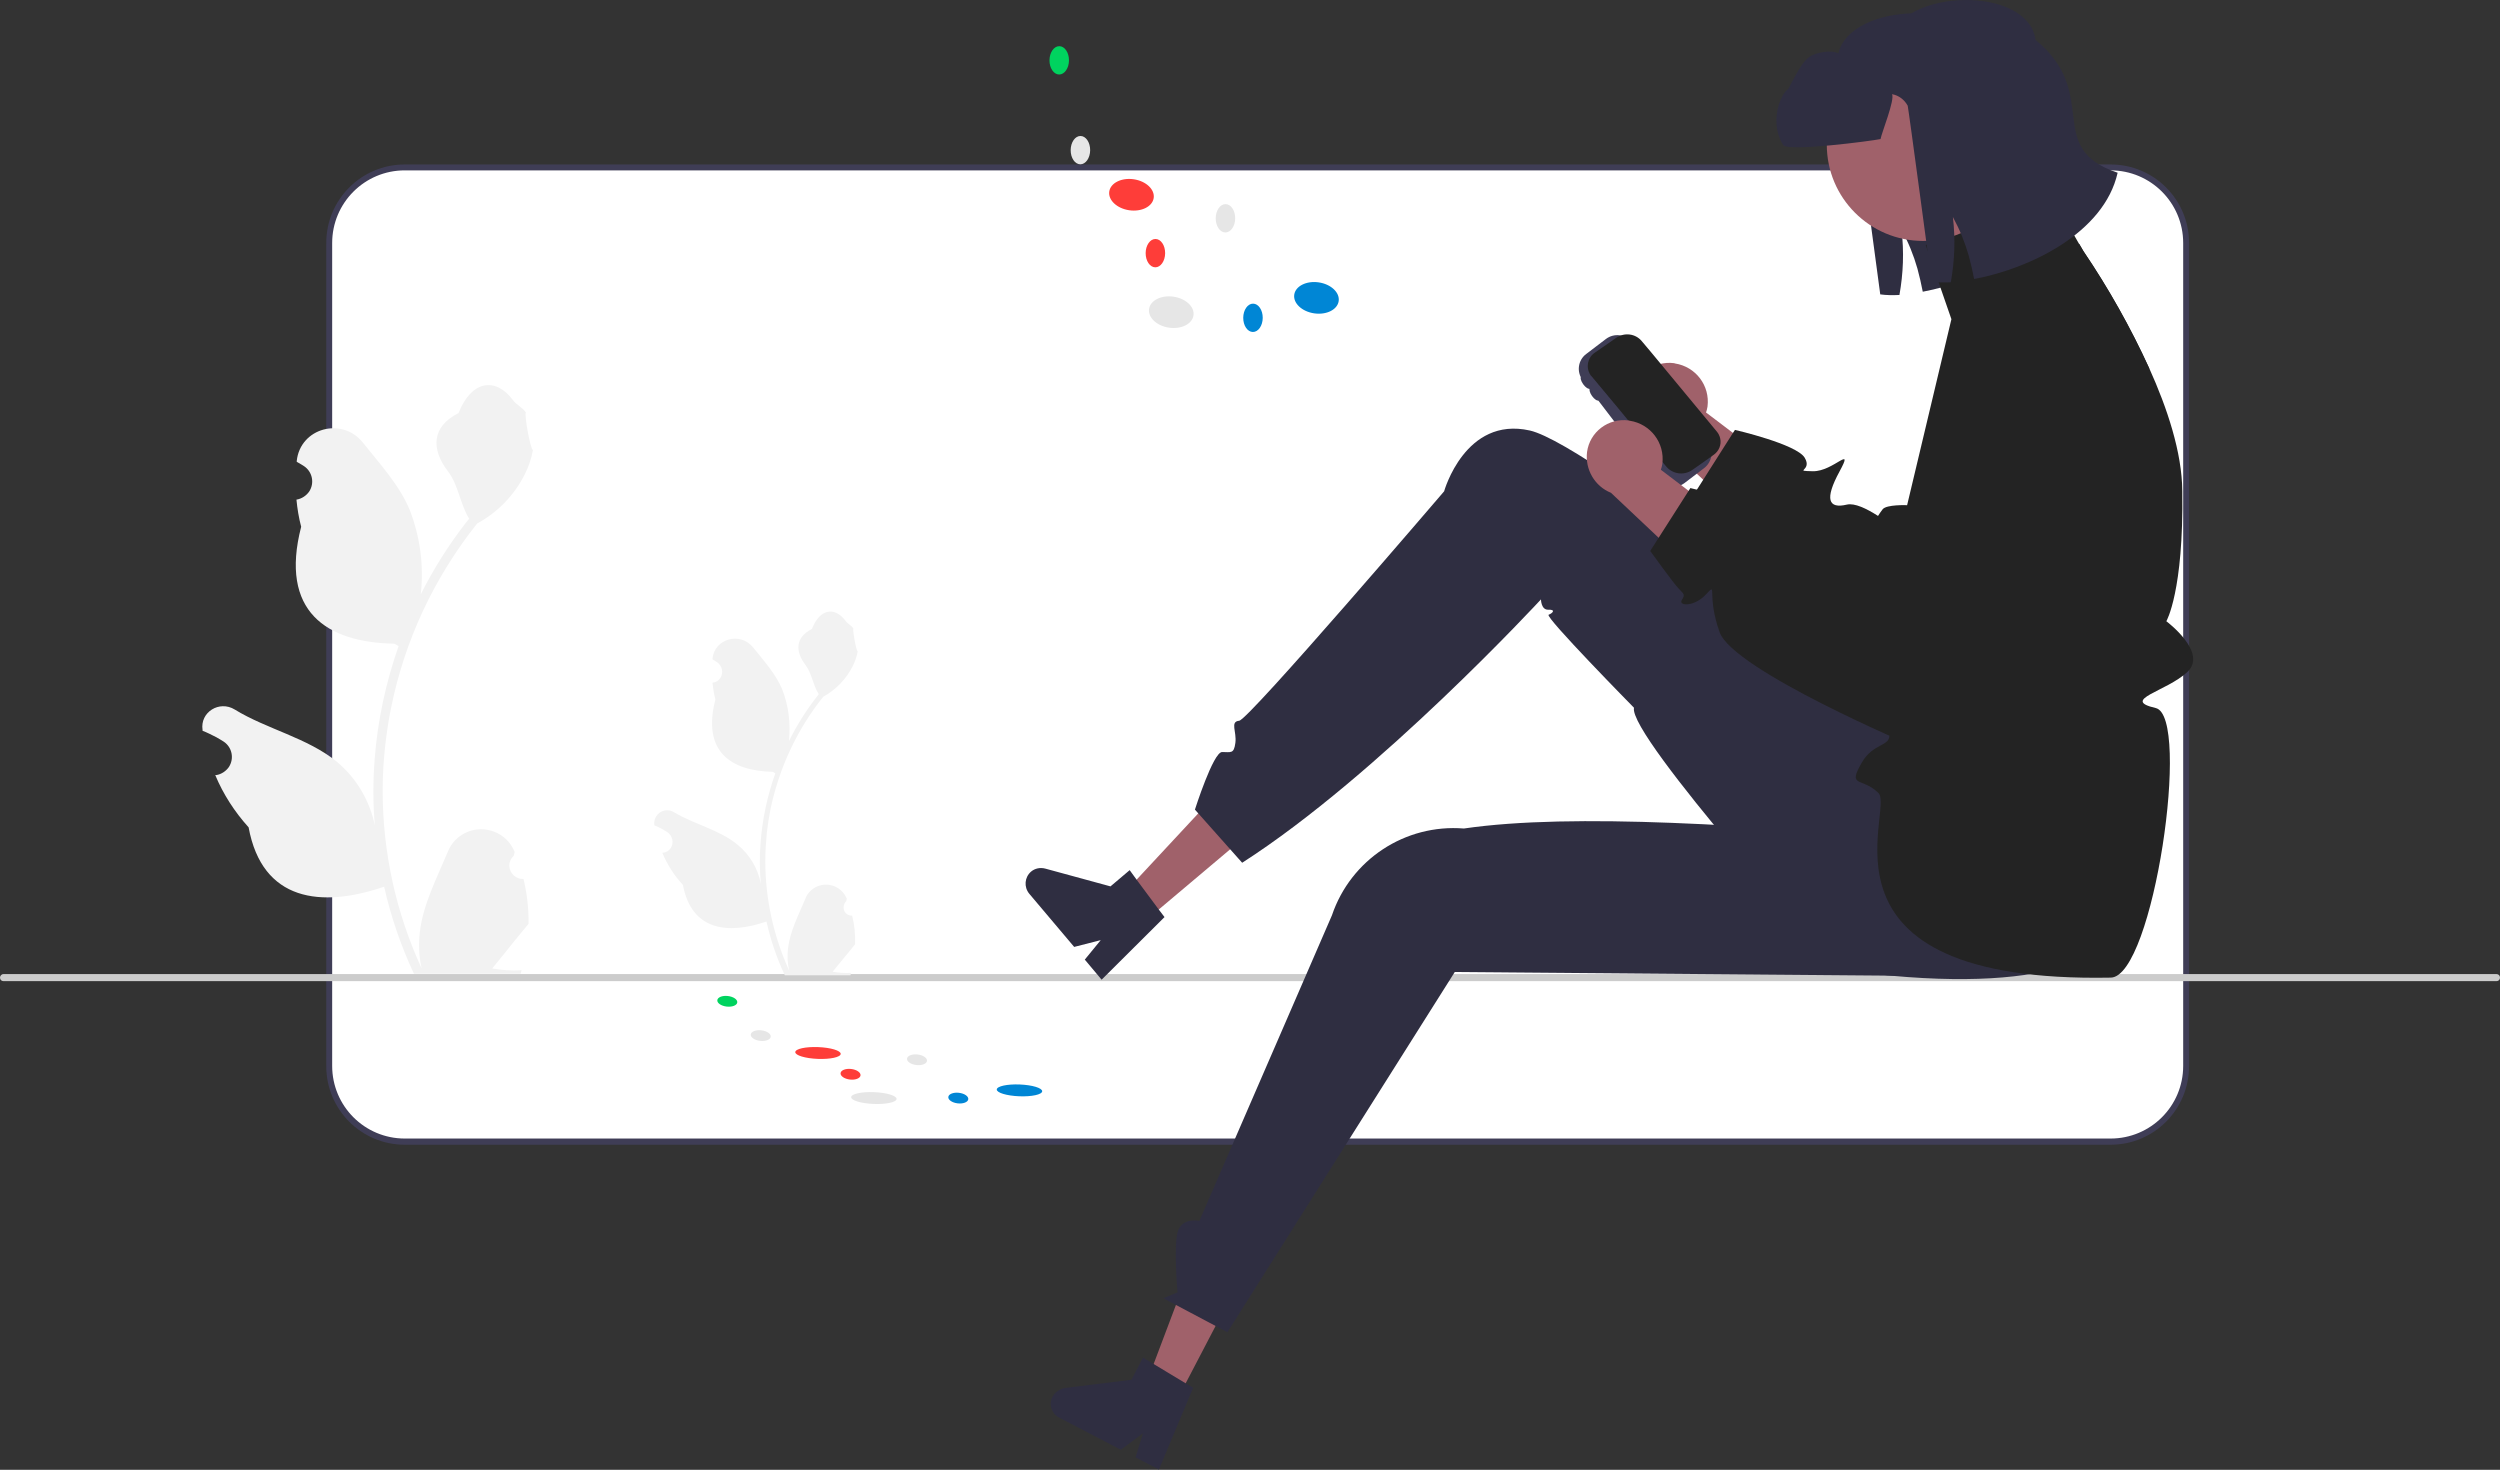<?xml version="1.0" encoding="utf-8"?>
<!-- Generator: Adobe Illustrator 25.4.1, SVG Export Plug-In . SVG Version: 6.00 Build 0)  -->
<svg version="1.1" id="Layer_1" xmlns="http://www.w3.org/2000/svg" xmlns:xlink="http://www.w3.org/1999/xlink" x="0px" y="0px"
	 viewBox="0 0 846.7 497.8" style="enable-background:new 0 0 846.7 497.8;" xml:space="preserve">
<rect x="0" y="0" width="846.7" height="497.8" fill="#333333" stroke="none"/>
<style type="text/css">
	.st0{fill:#FFFFFF;}
	.st1{fill:#3F3D56;}
	.st2{fill:#E6E6E6;}
	.st3{fill:#0086D5;}
	.st4{fill:#FE3D39;}
	.st5{fill:#00D35F;}
	.st6{fill:#CCCCCC;}
	.st7{fill:#F2F2F2;}
	.st8{fill:#2F2E41;}
	.st9{fill:#A0616A;}
	.st10{fill:#232323;}
</style>
<path class="st0" d="M137.1,56.7c-14.2,0-25.6,11.5-25.6,25.6v278.7c0,14.2,11.5,25.6,25.6,25.6h577.7c14.2,0,25.6-11.5,25.6-25.6
	V82.3c0-14.2-11.5-25.6-25.6-25.6H137.1z"/>
<path class="st1" d="M714.8,387.7H137.1c-14.7,0-26.6-11.9-26.6-26.6V82.3c0-14.7,11.9-26.6,26.6-26.6h577.7
	c14.7,0,26.6,11.9,26.6,26.6v278.7C741.4,375.8,729.5,387.7,714.8,387.7z M137.1,57.7c-13.6,0-24.6,11-24.6,24.6v278.7
	c0,13.6,11,24.6,24.6,24.6h577.7c13.6,0,24.6-11,24.6-24.6V82.3c0-13.6-11-24.6-24.6-24.6L137.1,57.7z"/>
<ellipse transform="matrix(3.964487e-02 -0.999 0.999 3.964487e-02 -87.201 652.852)" class="st2" cx="296" cy="371.8" rx="2" ry="7.7"/>
<ellipse transform="matrix(3.964016e-02 -0.999 0.999 3.964016e-02 -37.243 699.61)" class="st3" cx="345.3" cy="369.2" rx="2" ry="7.7"/>
<ellipse transform="matrix(3.964487e-02 -0.999 0.999 3.964487e-02 -90.192 619.314)" class="st4" cx="277.1" cy="356.6" rx="2" ry="7.7"/>
<ellipse transform="matrix(0.113 -0.994 0.994 0.113 -120.254 567.137)" class="st2" cx="257.6" cy="350.9" rx="1.8" ry="3.4"/>
<ellipse transform="matrix(0.113 -0.994 0.994 0.113 -118.766 545.499)" class="st5" cx="246.2" cy="339.3" rx="1.8" ry="3.4"/>
<ellipse transform="matrix(0.113 -0.994 0.994 0.113 -81.46 626.981)" class="st2" cx="310.5" cy="359.1" rx="1.8" ry="3.4"/>
<ellipse transform="matrix(0.113 -0.994 0.994 0.113 -106.396 608.959)" class="st4" cx="288" cy="364.1" rx="1.8" ry="3.4"/>
<ellipse transform="matrix(0.113 -0.994 0.994 0.113 -81.968 652.304)" class="st3" cx="324.4" cy="372.1" rx="1.8" ry="3.4"/>
<path class="st6" d="M0,331.1c0,0.7,0.5,1.2,1.2,1.2c0,0,0,0,0,0h844.3c0.7,0,1.2-0.5,1.2-1.2s-0.5-1.2-1.2-1.2H1.2
	C0.5,329.9,0,330.5,0,331.1C0,331.1,0,331.1,0,331.1z"/>
<path class="st7" d="M288.6,310.1c-1.5,0.1-2.9-1.1-2.9-2.7c0-0.8,0.3-1.6,0.9-2.2l0.2-0.8c0-0.1-0.1-0.1-0.1-0.2
	c-1.6-3.8-6-5.6-9.9-4c-1.8,0.8-3.3,2.2-4,4.1c-2.3,5.5-5.2,11-5.9,16.8c-0.3,2.6-0.2,5.2,0.4,7.7c-5.3-11.7-8.1-24.3-8.1-37.1
	c0-3.2,0.2-6.4,0.5-9.6c0.3-2.6,0.7-5.2,1.2-7.8c2.9-14,9-27.2,17.9-38.3c4.3-2.4,7.8-6,10-10.4c0.8-1.6,1.4-3.3,1.7-5
	c-0.5,0.1-1.8-7.4-1.5-7.8c-0.7-1-1.9-1.5-2.6-2.5c-3.7-5-8.8-4.1-11.4,2.7c-5.7,2.9-5.7,7.6-2.2,12.2c2.2,2.9,2.5,6.8,4.5,9.9
	c-0.2,0.3-0.4,0.5-0.6,0.8c-3.7,4.7-6.8,9.7-9.5,15.1c0.6-6-0.1-12-2.3-17.6c-2.2-5.2-6.2-9.6-9.8-14.1c-4.3-5.4-13.1-3.1-13.8,3.8
	c0,0.1,0,0.1,0,0.2c0.5,0.3,1,0.6,1.6,1c1.7,1.2,2.2,3.5,1.1,5.3c-0.6,0.9-1.5,1.5-2.6,1.6l-0.1,0c0.2,1.9,0.5,3.8,1,5.7
	c-4.6,17.7,5.3,24.2,19.4,24.5c0.3,0.2,0.6,0.3,0.9,0.5c-2.7,7.6-4.4,15.5-5,23.5c-0.4,4.7-0.3,9.5,0.1,14.2l0-0.2
	c-1-5.3-3.8-10-8-13.4c-6.1-5-14.8-6.9-21.4-10.9c-2-1.3-4.7-0.7-6,1.3c-0.6,0.9-0.8,1.9-0.7,2.9c0,0.1,0,0.1,0,0.2
	c1,0.4,1.9,0.9,2.9,1.4c0.5,0.3,1,0.6,1.6,1c1.7,1.2,2.2,3.5,1.1,5.3c-0.6,0.9-1.5,1.5-2.6,1.6l-0.1,0c-0.1,0-0.1,0-0.2,0
	c1.7,4,4,7.7,7,10.9c2.9,15.5,15.2,16.9,28.3,12.4h0c1.4,6.3,3.5,12.4,6.2,18.2H288c0.1-0.2,0.2-0.5,0.2-0.8c-2.1,0.1-4.1,0-6.2-0.4
	c1.7-2,3.3-4.1,5-6.1c0,0,0.1-0.1,0.1-0.1c0.8-1,1.7-2.1,2.5-3.1l0,0C289.7,316.4,289.4,313.2,288.6,310.1L288.6,310.1z"/>
<path class="st7" d="M177.3,297.7c-2.5,0.1-4.6-1.8-4.8-4.3c-0.1-1.3,0.5-2.6,1.5-3.6c0.1-0.5,0.2-0.8,0.3-1.2
	c0-0.1-0.1-0.2-0.1-0.3c-2.6-6.2-9.8-9.1-16-6.5c-3,1.3-5.3,3.6-6.5,6.6c-3.7,8.9-8.4,17.8-9.5,27.2c-0.5,4.2-0.3,8.4,0.6,12.4
	c-8.7-18.9-13.2-39.4-13.2-60.2c0-5.2,0.3-10.4,0.9-15.6c0.5-4.2,1.1-8.5,2-12.7c4.6-22.7,14.6-44,29.1-62.2
	c7-3.8,12.7-9.7,16.2-16.8c1.3-2.6,2.2-5.3,2.7-8.1c-0.8,0.1-3-11.9-2.4-12.7c-1.1-1.7-3.1-2.5-4.3-4.1c-6-8.1-14.2-6.7-18.5,4.3
	c-9.2,4.6-9.3,12.3-3.6,19.7c3.6,4.7,4.1,11.1,7.2,16.1c-0.3,0.4-0.7,0.8-1,1.2c-5.9,7.6-11.1,15.8-15.4,24.4
	c1.1-9.7-0.2-19.4-3.7-28.5c-3.5-8.5-10.1-15.6-15.9-22.9c-7-8.8-21.2-5-22.4,6.2c0,0.1,0,0.2,0,0.3c0.9,0.5,1.7,1,2.5,1.5
	c2.8,1.9,3.6,5.7,1.7,8.6c-1,1.4-2.5,2.4-4.2,2.7l-0.1,0c0.3,3.1,0.8,6.2,1.6,9.2c-7.4,28.7,8.6,39.2,31.5,39.6
	c0.5,0.3,1,0.5,1.5,0.8c-4.3,12.3-7.1,25.1-8.1,38.2c-0.6,7.7-0.6,15.4,0.1,23.1l0-0.3c-1.7-8.5-6.2-16.2-12.9-21.8
	c-9.9-8.1-23.9-11.1-34.6-17.7c-5.2-3.2-11.8,0.9-10.9,6.9c0,0.1,0,0.2,0,0.3c1.6,0.6,3.1,1.4,4.7,2.2c0.9,0.5,1.7,1,2.5,1.5
	c2.8,1.9,3.6,5.7,1.7,8.6c-1,1.4-2.5,2.4-4.2,2.7l-0.1,0c-0.1,0-0.2,0-0.3,0c2.7,6.5,6.6,12.5,11.3,17.7
	c4.6,25.1,24.6,27.4,45.9,20.1h0c2.3,10.2,5.7,20.1,10.1,29.5h36.1c0.1-0.4,0.2-0.8,0.4-1.2c-3.3,0.2-6.7,0-10-0.6
	c2.7-3.3,5.4-6.6,8-9.9c0.1-0.1,0.1-0.1,0.2-0.2c1.4-1.7,2.7-3.4,4.1-5l0,0C179.1,307.9,178.5,302.7,177.3,297.7L177.3,297.7z"/>
<path class="st8" d="M672,18c-2.4-18.6-45.3-17.4-49.4,0.1c-2.1-1.3-7.6-0.4-9.7,1.1s-3.3,3.8-4.6,6c-1.7,3.1-3.6,6.2-3.9,9.7
	c-0.4,3.5,1,7.5,4.2,9c2.5,1.2,8.1,0.4,10.8-0.2c1.9-0.4,3.6-0.7,4.9-1.1c0.5-2.2,0.1-4.4-0.9-6.4c2.3,0.4,4.2,1.9,5.3,3.9
	c0.2,0.4,8.1,59.6,8.1,59.6c2.1,0.3,4.3,0.3,6.5,0.2c1.3-7.3,1.6-14.7,0.7-22.1c2.3,4.2,4.1,8.6,5.4,13.2c0.7,2.6,1.3,5.2,1.8,7.8
	c18.7-3.5,44-15.5,48.6-36c0-0.1-0.1-0.1-0.1-0.2c-0.6-1.5,0.1-3.2,1.6-3.8c1.1-0.4,2.4-0.2,3.2,0.7c0.6,0.6,1.1,1.1,1.5,1.5
	C704.3,48.2,694.4,36.4,672,18z"/>
<polygon class="st9" points="398.9,473.6 388.4,468.1 405,424.1 420.5,432.2 "/>
<path class="st8" d="M356.5,473c-1.4,2.6-0.4,5.8,2.2,7.1l20.9,10.9l7.5-5.6l-2.5,8.2l7.9,4.1l11.6-27.7l-2.7-1.6l-10.8-6.5
	l-3.5-2.1l-3.9,7.5l-22.7,2.8C358.9,470.5,357.3,471.5,356.5,473z"/>
<polygon class="st9" points="388.1,311.7 380.5,302.7 412.5,268.3 423.8,281.6 "/>
<path class="st8" d="M349.2,295.2c-2.2,1.9-2.5,5.2-0.6,7.5l15.2,18l9-2.3l-5.4,6.6l5.7,6.8l21.3-21.2l-1.9-2.5l-7.5-10.1l-2.4-3.3
	l-6.5,5.5l-22-6C352.3,293.7,350.5,294.1,349.2,295.2z"/>
<path class="st8" d="M724.5,277.8c0,0,32.4,69.3-101.7,50.6c0,0-71.5-79.2-69.4-88.7c0,0-30.4-30.9-28.9-31.5s2.4-1.8-0.1-1.7
	s-2.5-3.5-2.5-3.5s-55,59.6-101.2,89.2l-16-18c0,0,6.2-19.5,9.2-19.5s4,0.7,4.5-3.1s-1.9-7.2,1.3-7.5s69.4-77.7,69.4-77.7
	s7.1-25.5,29-20.6s135.2,97.1,135.2,97.1L724.5,277.8z"/>
<path class="st8" d="M669.9,330.7l-177.2-1.5l-77,122L394,439.7l4.8-2c0,0-1.5-17,0.3-21.2s7.1-3,7.1-3l44.9-103.5
	c6.4-18.9,24.8-31,44.7-29.4c37.1-5.4,97.4-1.1,160.1,4.2L669.9,330.7z"/>
<path class="st9" d="M567.3,123.1c7,1.1,11.9,7.5,11,14.6c-0.1,0.7-0.3,1.4-0.5,2l36.4,27.6l-7.5,23.4L561,147.5
	c-5.5-2.2-8.8-7.9-8.1-13.8c0.9-6.8,7.2-11.6,14.1-10.7l0,0C567.1,123,567.2,123.1,567.3,123.1z"/>
<path class="st10" d="M727.9,124.8L714.9,161l-51.2,72.3c0,0-0.4-0.2-1.2-0.5c-4.4-1.9-20.4-8.9-35.4-16.8
	c-14.1-7.5-27.4-15.7-29.5-21.4c-0.2-0.6-0.4-1.2-0.6-1.7v0c-1-2.9-1.6-5.9-1.8-9c-0.2-2.4,0-3.6-0.3-3.8c-0.2-0.1-0.8,0.4-1.9,1.6
	c-0.1,0.1-0.2,0.2-0.2,0.2c-4.2,4.2-9.3,3.6-8,1.6c1.3-2,0.6-2-1.3-4.1c-1.4-1.6-6-7.8-8.2-10.8c-0.8-1-1.3-1.7-1.3-1.7l0.8-1.2
	l2.1-3.3l10.1-15.9l0.6-0.9c0,0,20.8,4.8,23.6,9.4c2.8,4.6-4.2,4.4,2.8,4.6c7,0.1,14.1-9.3,9,0.1c-5.1,9.4-3.8,12.7,2.5,11.2
	c2.6-0.6,6.6,1.3,10.5,3.8v0c2.4,1.6,4.8,3.3,7,5.1c2.4,1.9,4,3.4,4,3.4l39.5-80.2l4.4-8.9c2.7-5.5,7.5-9.6,13.3-11.5l1.4,2.4
	C714.2,97.7,721.6,111,727.9,124.8z"/>
<path class="st10" d="M730.1,239.8c12.1,2.8-0.8,91-15.2,91.3c-105,2-73-56.9-78.7-62.5c-5.6-5.6-10.7-1.6-5.6-10.4
	c3.7-6.4,9.2-5.4,9.3-9c0-1.3-0.7-3.3-2.5-6.5c-6.8-11.8-6.8-15.4-6.8-15.4c-1.7-3.6-2.9-7.3-3.5-11.2c-1.1-5.8-1.2-11.7-0.4-17.5
	c1.3-8.5,4.5-16.6,9.3-23.8v0c0.5-0.8,1-1.5,1.6-2.3c1.3-1.7,8.3-1.4,8.3-1.4l15-63L652.2,83l41.1-19.3l10.9,19l1.4,2.4
	c8.5,12.6,16,25.8,22.3,39.6c6.1,13.5,11.1,28.5,11.2,41.6c0.5,34-5.4,44.1-5.4,44.1s14.2,10.6,7.1,17.2
	C733.8,234.2,718,237,730.1,239.8z"/>
<path class="st1" d="M543.9,114.8l-6.7,5.1c-2.8,2.1-3.3,6.1-1.2,8.8l16.2,21.2l9.5,12.5c2.1,2.8,6,3.3,8.8,1.2l6.7-5.1
	c2.7-2.1,3.3-6,1.2-8.8l-1-1.3l-19.6-25.7l-5.1-6.7C550.6,113.2,546.7,112.7,543.9,114.8C543.9,114.8,543.9,114.8,543.9,114.8z"/>
<path class="st10" d="M547.4,114.4l-7.2,5c-2.5,1.6-3.2,5-1.6,7.5c0.1,0.2,0.2,0.4,0.4,0.5l9.5,11.4l5,6.1l3.4,4.1l7.5,9.1
	c2.2,2.5,5.9,3,8.7,1.1l5.4-3.8l1.8-1.3c1.8-1.2,2.8-3.4,2.3-5.6c-0.2-0.9-0.6-1.7-1.2-2.4l-22.2-26.8l-3.2-3.8
	C553.9,113,550.2,112.5,547.4,114.4z"/>
<path class="st9" d="M552,142.5c7,1.1,11.9,7.5,11,14.6c-0.1,0.7-0.3,1.4-0.5,2l36.4,27.6l-7.5,23.4l-45.8-43.2
	c-5.5-2.2-8.8-7.9-8.1-13.8c0.9-6.8,7.2-11.6,14.1-10.7h0C551.8,142.5,551.9,142.5,552,142.5z"/>
<path class="st10" d="M700.5,101.6L700.5,101.6c12.2,2.5,20.1,14.4,17.7,26.7c-0.2,1.1-0.5,2.1-0.9,3.2l-17.7,49.1l-51.2,72.3
	c0,0-61.4-25.9-66-38.8s-0.5-17.2-4.6-12.8s-9.5,3.9-8.2,1.9s0.6-2-1.3-4.1s-9.4-12.5-9.4-12.5l13.6-21.3c0,0,20.8,4.8,23.6,9.4
	s-4.2,4.4,2.8,4.6s14.1-9.3,9,0.1s-3.7,12.7,2.6,11.2s21.6,12.4,21.6,12.4l43.9-89.1C680.3,104.5,690.4,99.5,700.5,101.6z"/>
<circle class="st9" cx="651.3" cy="49" r="32.6"/>
<path class="st8" d="M689.4,13.5C686.9-5.1,644-3.9,640,13.6c-2.1-1.3-7.6-0.4-9.7,1.1s-3.3,3.8-4.6,6c-1.7,3.1-14,13.4-15.8,10.4
	c-4.1-6.8-12.2,8.1-6,18c1.5,2.4,30.2-1.4,33-2c1.9-0.4-1.4,0.3,0,0c0.4-2.2,4.9-13.3,3.9-15.2c2.3,0.4,4.2,1.9,5.3,3.9
	c0.2,0.4,8.1,59.6,8.1,59.6c2.1,0.3,4.3,0.3,6.5,0.2c1.3-7.3,1.6-14.7,0.7-22.1c2.3,4.2,4.1,8.6,5.4,13.2c0.7,2.6,1.3,5.2,1.8,7.8
	c18.7-3.5,44-15.5,48.6-36C691.9,50.1,711.8,31.9,689.4,13.5z"/>
<ellipse transform="matrix(0.144 -0.99 0.99 0.144 234.736 483.113)" class="st2" cx="396.6" cy="105.9" rx="5.3" ry="7.6"/>
<ellipse transform="matrix(0.144 -0.99 0.99 0.144 281.576 527.665)" class="st3" cx="445.8" cy="101.1" rx="5.3" ry="7.6"/>
<ellipse transform="matrix(0.144 -0.99 0.99 0.144 262.604 435.713)" class="st4" cx="383.1" cy="66.1" rx="5.3" ry="7.6"/>
<ellipse transform="matrix(7.561574e-03 -1 1 7.561574e-03 312.348 416.369)" class="st2" cx="365.9" cy="50.8" rx="4.8" ry="3.3"/>
<ellipse transform="matrix(7.561574e-03 -1 1 7.561574e-03 335.528 378.981)" class="st5" cx="358.7" cy="20.5" rx="4.8" ry="3.3"/>
<ellipse transform="matrix(7.561574e-03 -1 1 7.561574e-03 337.997 488.373)" class="st2" cx="415" cy="73.9" rx="4.8" ry="3.3"/>
<ellipse transform="matrix(7.561574e-03 -1 1 7.561574e-03 302.551 476.386)" class="st4" cx="391.3" cy="85.8" rx="4.8" ry="3.3"/>
<ellipse transform="matrix(7.561574e-03 -1 1 7.561574e-03 313.451 531.224)" class="st3" cx="424.4" cy="107.7" rx="4.8" ry="3.3"/>
<ellipse transform="matrix(0.814 -0.582 0.582 0.814 22.881 338.82)" class="st1" cx="539.7" cy="133.7" rx="1" ry="2.5"/>
<ellipse transform="matrix(0.814 -0.582 0.582 0.814 24.647 336.329)" class="st1" cx="536.7" cy="129.7" rx="1" ry="2.5"/>
</svg>

